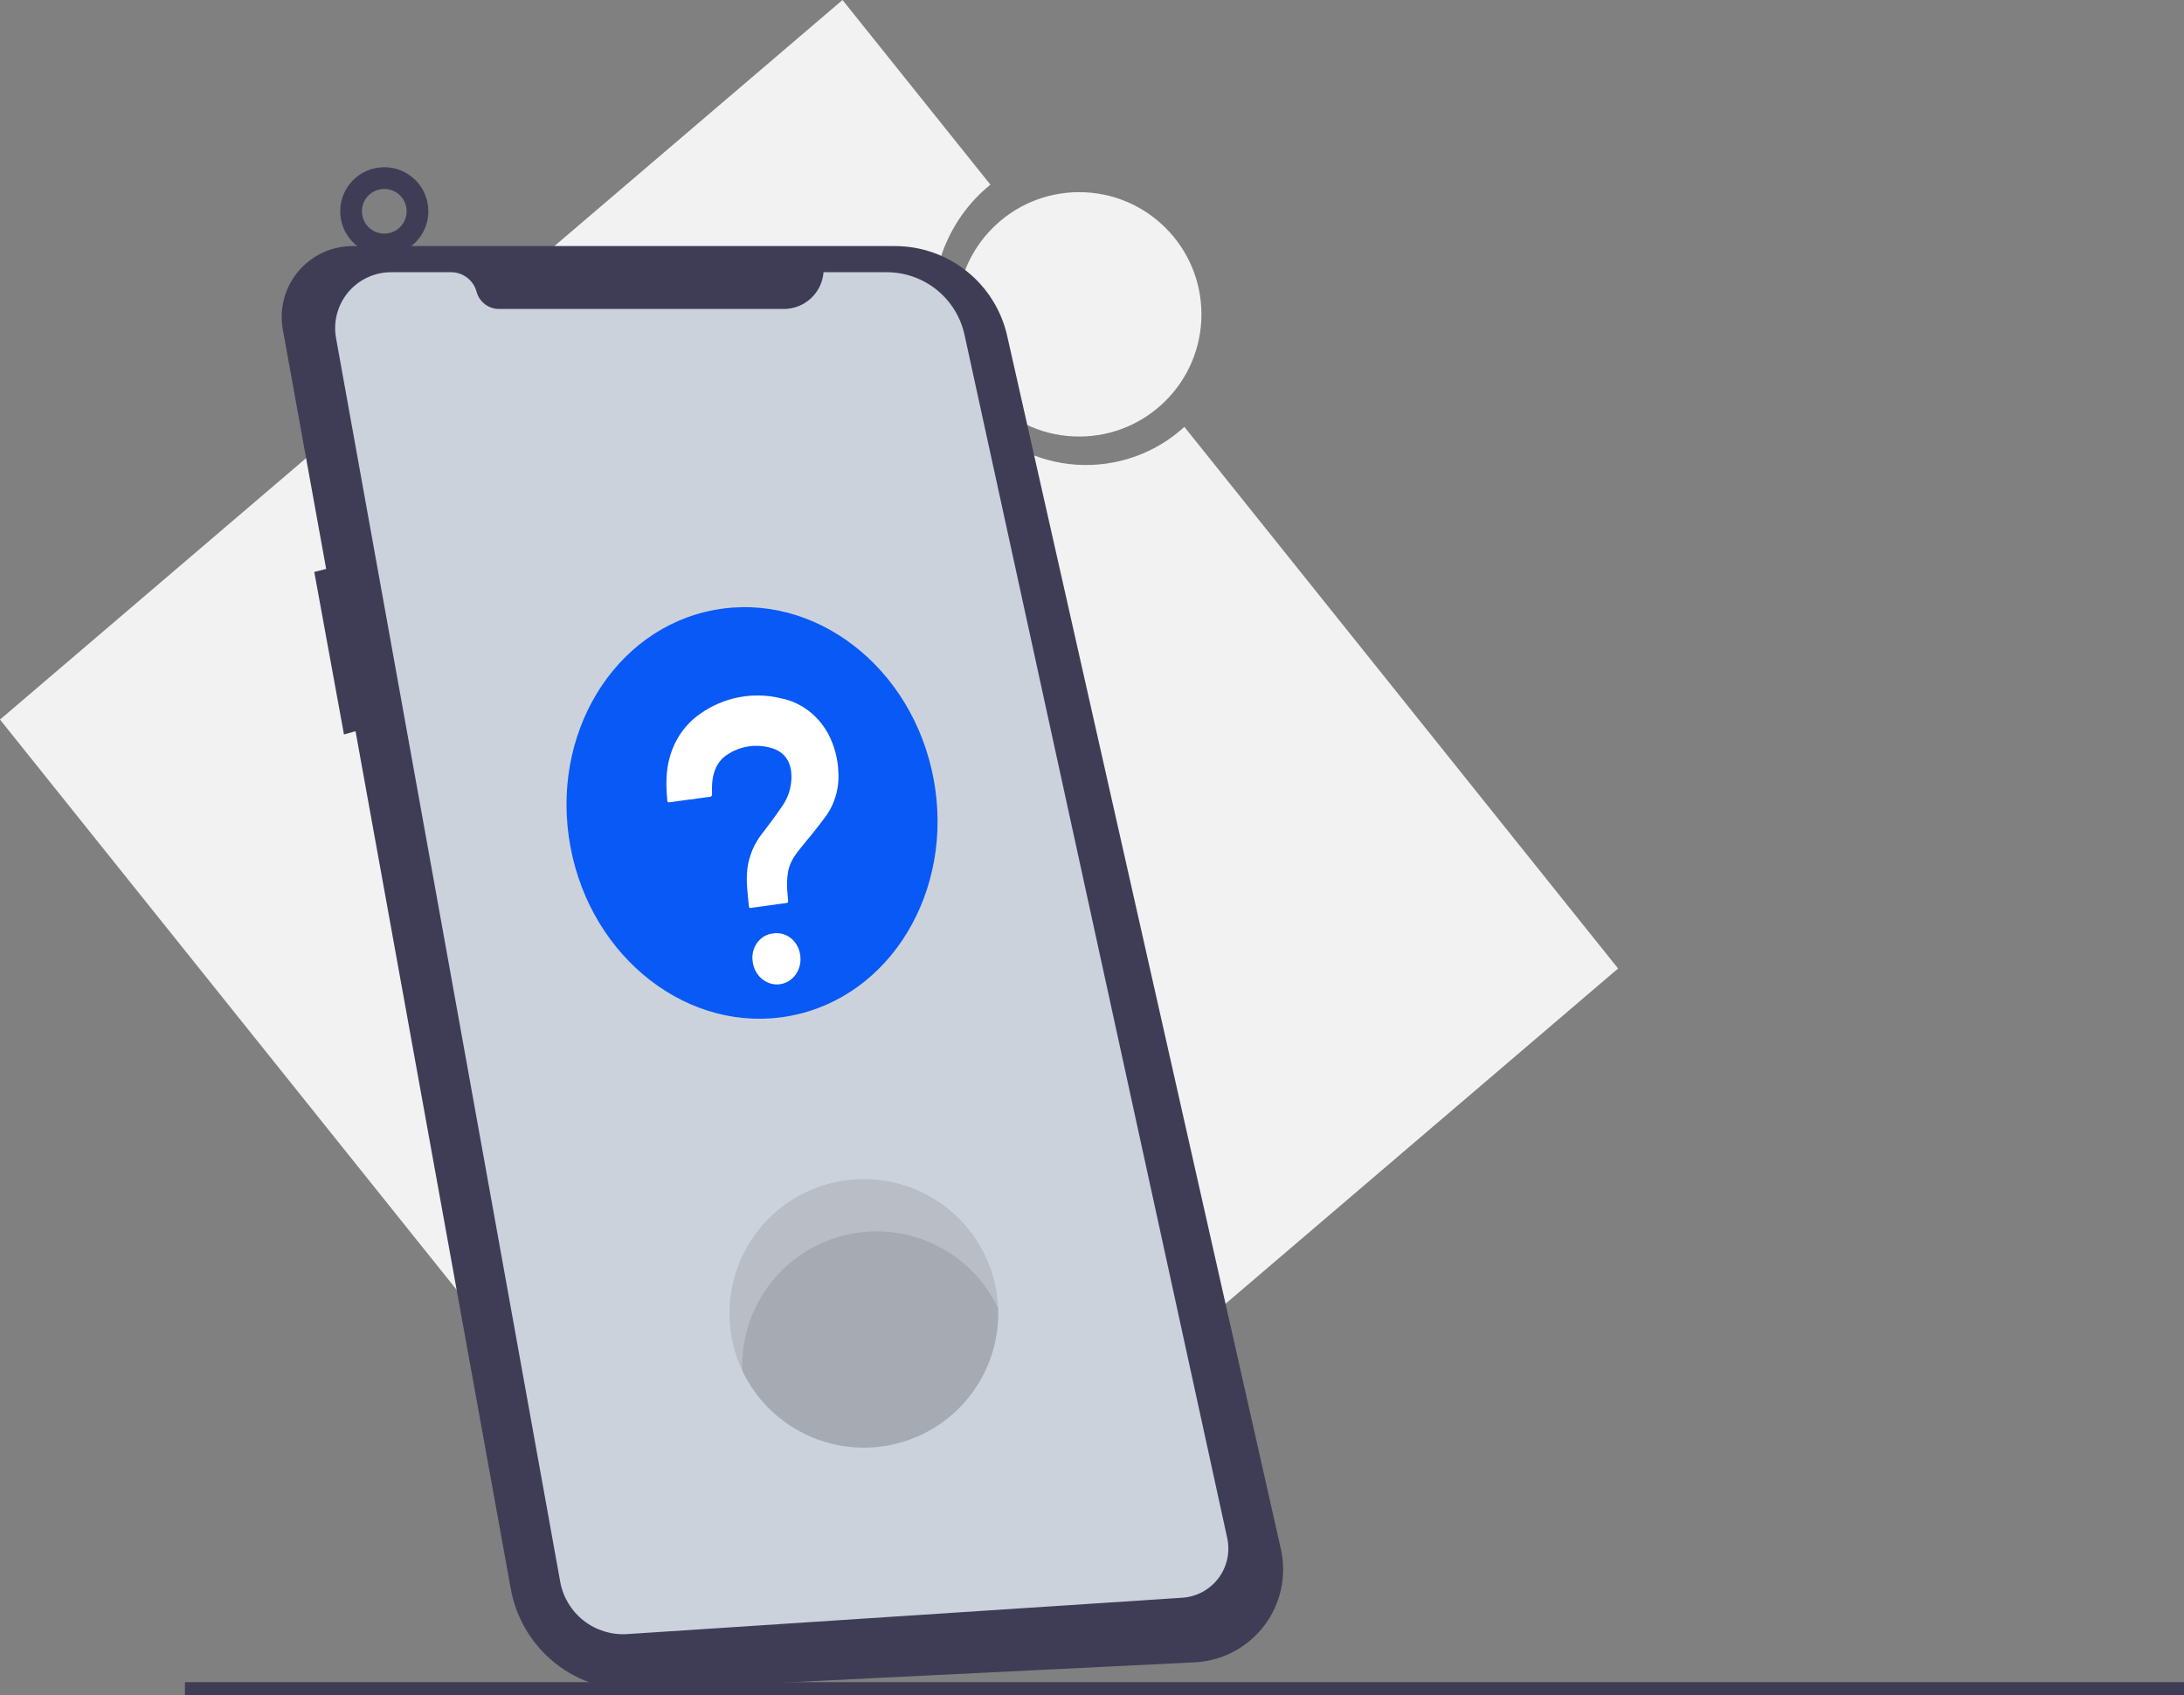 <svg width="201" height="156" viewBox="0 0 201 156" fill="none" xmlns="http://www.w3.org/2000/svg">
<rect x="0" y="0" width="201" height="156" fill="#808080" stroke="none"/>
<g clip-path="url(#clip0)">
<path d="M148.917 89.122L109 39.281C107.188 40.938 104.955 42.064 102.545 42.538C95.03 44.017 87.691 38.89 86.153 31.086C85.066 25.569 87.171 20.195 91.151 16.994L77.54 0L0 66.217L71.377 155.339L148.917 89.122Z" fill="#F2F2F2"/>
<path d="M17.02 155.793H201" stroke="#3F3D56" stroke-width="2" stroke-miterlimit="10"/>
<path d="M35.366 22.497C37.054 22.497 38.423 21.129 38.423 19.442C38.423 17.755 37.054 16.387 35.366 16.387C33.677 16.387 32.309 17.755 32.309 19.442C32.309 21.129 33.677 22.497 35.366 22.497Z" stroke="#3F3D56" stroke-width="2" stroke-miterlimit="10"/>
<path d="M99.319 40.17C105.534 40.17 110.572 35.136 110.572 28.926C110.572 22.716 105.534 17.682 99.319 17.682C93.104 17.682 88.065 22.716 88.065 28.926C88.065 35.136 93.104 40.17 99.319 40.17Z" fill="#F2F2F2"/>
<path d="M32.504 22.643H82.355C84.761 22.643 87.095 23.461 88.974 24.962C90.852 26.463 92.164 28.559 92.693 30.903L117.882 142.541C118.157 143.758 118.162 145.021 117.896 146.241C117.631 147.461 117.102 148.608 116.346 149.601C115.59 150.595 114.625 151.412 113.52 151.994C112.415 152.576 111.196 152.909 109.948 152.97L58.7 155.493C55.956 155.628 53.257 154.761 51.105 153.054C48.954 151.346 47.498 148.915 47.009 146.213L32.72 67.285L31.657 67.588L28.923 52.628L30.017 52.355L26.029 30.323C25.858 29.379 25.898 28.41 26.145 27.483C26.392 26.556 26.841 25.696 27.459 24.962C28.078 24.229 28.85 23.641 29.722 23.24C30.594 22.839 31.544 22.635 32.504 22.643Z" fill="#3F3D56"/>
<path d="M75.792 25.05H81.612C83.283 25.05 84.904 25.621 86.205 26.668C87.507 27.716 88.411 29.176 88.767 30.808L112.945 141.534C113.084 142.172 113.084 142.832 112.944 143.469C112.805 144.107 112.529 144.706 112.137 145.228C111.744 145.749 111.243 146.179 110.669 146.49C110.094 146.8 109.46 146.983 108.808 147.025L57.726 150.37C56.285 150.465 54.859 150.026 53.722 149.137C52.584 148.248 51.813 146.972 51.557 145.552L30.926 31.105C30.793 30.364 30.823 29.604 31.017 28.876C31.209 28.148 31.56 27.472 32.043 26.895C32.526 26.317 33.13 25.853 33.813 25.534C34.495 25.215 35.239 25.05 35.992 25.05H41.513C42.047 25.05 42.566 25.226 42.991 25.551C43.415 25.875 43.72 26.331 43.859 26.846C43.981 27.302 44.251 27.703 44.625 27.99C44.999 28.277 45.458 28.432 45.93 28.432H72.137C73.061 28.432 73.95 28.084 74.628 27.457C75.306 26.83 75.722 25.97 75.792 25.05Z" fill="#CCD2DC"/>
<path opacity="0.1" d="M67.135 120.859C67.135 124.136 68.438 127.28 70.757 129.597C73.077 131.915 76.223 133.217 79.503 133.217C82.783 133.217 85.929 131.915 88.249 129.597C90.568 127.28 91.871 124.136 91.871 120.859C91.871 120.704 91.869 120.55 91.862 120.397C91.741 117.161 90.354 114.103 88 111.879C85.645 109.654 82.511 108.442 79.272 108.503C76.032 108.563 72.945 109.891 70.676 112.202C68.406 114.513 67.135 117.621 67.135 120.859H67.135Z" fill="black"/>
<path opacity="0.1" d="M68.307 125.672C68.307 125.827 68.309 125.98 68.316 126.134C69.516 128.673 71.545 130.728 74.07 131.961C76.595 133.194 79.465 133.532 82.207 132.918C84.949 132.304 87.4 130.775 89.157 128.583C90.914 126.391 91.871 123.667 91.871 120.859C91.871 120.704 91.869 120.55 91.862 120.397C90.662 117.858 88.633 115.802 86.108 114.569C83.583 113.336 80.713 112.999 77.971 113.613C75.229 114.227 72.778 115.756 71.021 117.948C69.264 120.14 68.307 122.864 68.307 125.672H68.307Z" fill="black"/>
<path d="M72.716 93.483C81.944 91.752 87.856 81.987 85.921 71.674C83.986 61.361 74.936 54.404 65.708 56.135C56.481 57.867 50.569 67.631 52.504 77.944C54.439 88.258 63.488 95.215 72.716 93.483Z" fill="#0859F5"/>
<path d="M63.483 73.569L61.629 73.827C61.517 73.842 61.428 73.841 61.415 73.686C61.294 72.327 61.262 70.975 61.645 69.659C62.103 68.019 63.092 66.613 64.436 65.689C66.609 64.151 69.289 63.634 71.864 64.255C73.697 64.61 75.3 65.819 76.234 67.55C76.804 68.64 77.121 69.856 77.16 71.094C77.242 72.614 76.788 74.099 75.89 75.261C75.208 76.194 74.465 77.081 73.74 77.965C73.203 78.624 72.702 79.297 72.533 80.188C72.42 80.844 72.399 81.515 72.472 82.18C72.504 82.417 72.502 82.655 72.527 82.892C72.544 82.939 72.536 82.992 72.508 83.032C72.48 83.073 72.436 83.095 72.388 83.092L69.107 83.548C69.067 83.567 69.02 83.561 68.984 83.533C68.948 83.506 68.927 83.46 68.929 83.414C68.809 82.263 68.649 81.109 68.781 79.953C68.938 78.743 69.414 77.61 70.156 76.688C70.798 75.859 71.417 75.023 72.007 74.157C72.509 73.44 72.797 72.577 72.837 71.675C72.899 70.144 72.228 69.116 70.815 68.785C69.449 68.433 68.019 68.69 66.855 69.496C66.015 70.07 65.647 70.964 65.548 71.997L65.549 71.998C65.519 72.338 65.512 72.684 65.528 73.027C65.55 73.105 65.533 73.19 65.485 73.251C65.436 73.312 65.36 73.343 65.285 73.331C64.678 73.402 64.077 73.499 63.473 73.583L63.483 73.569Z" fill="white"/>
<path d="M71.154 85.896C71.74 85.798 72.342 85.964 72.816 86.357C73.29 86.748 73.593 87.33 73.653 87.962C73.814 89.255 72.964 90.424 71.755 90.573C70.546 90.721 69.434 89.792 69.273 88.499C69.178 87.878 69.326 87.248 69.682 86.755C70.038 86.263 70.57 85.952 71.154 85.896Z" fill="white"/>
</g>
<defs>
<clipPath id="clip0">
<rect width="201" height="156" fill="white"/>
</clipPath>
</defs>
</svg>
